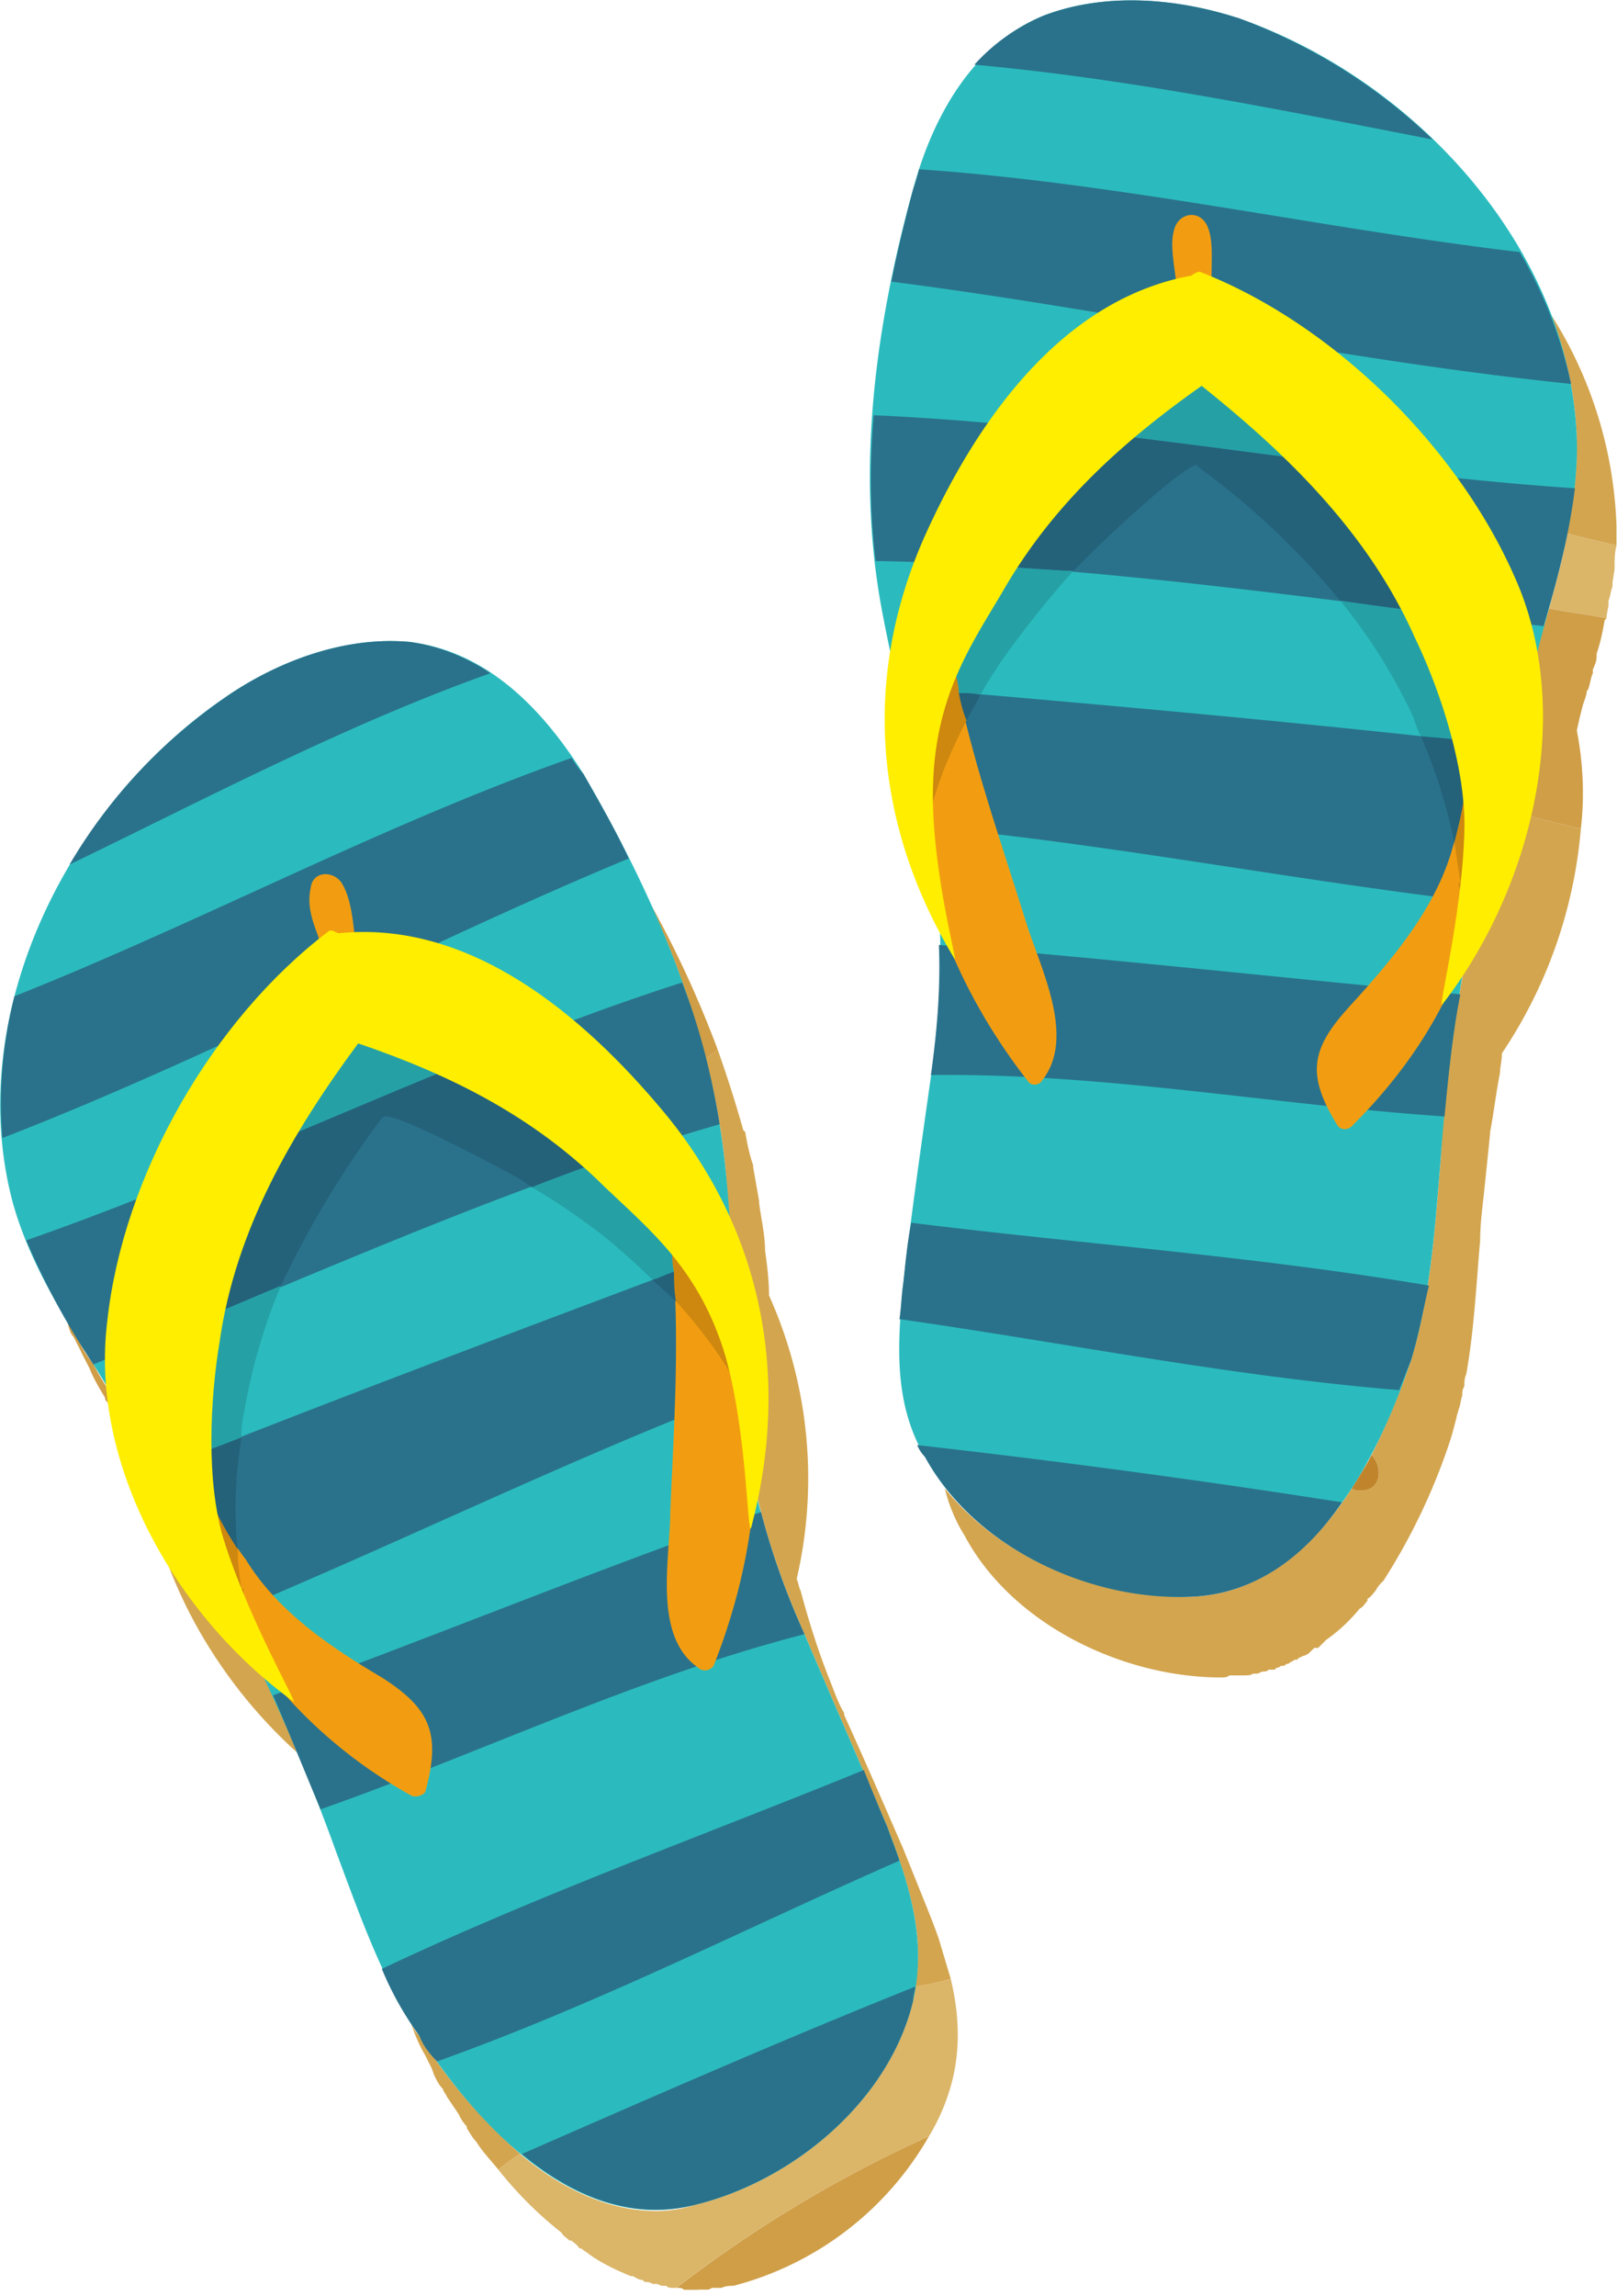 <svg height="176" viewBox="0 0 93 132" width="124" xmlns="http://www.w3.org/2000/svg"><path d="m70.24 96.43c-5.68 0-12.04-3.06-14.76-8.15a9.18 9.18 0 0 1 -1.14-2.72c3.18 3.96 8.64 6.23 13.63 6.23h.46c4.09-.11 7.16-2.83 9.31-6.23.12.12.34.12.57.12 1.14 0 1.25-1.36.57-2.04.9-1.8 1.7-3.73 2.27-5.43 1.14-3.74 1.37-7.58 1.7-11.43.23-4.19.8-8.38 1.6-12.46.11-.33.22-.56.22-.9.23-.56.46-1.24.57-2.03.23-.57.57-1.14.8-1.7.34-1.02.56-2.04.8-3.06l4.08 1.02a27.18 27.18 0 0 1 -4.54 12.9c0 .46-.11.8-.11 1.13-.23 1.14-.35 2.27-.57 3.4v.11l-.35 3.4c-.1.9-.22 1.8-.22 2.71-.23 2.6-.34 5.1-.8 7.7-.11.23-.11.45-.11.68-.12.23-.12.34-.12.56-.1.23-.1.57-.22.8 0 .1-.11.34-.11.45-.12.45-.23.9-.34 1.24a35.49 35.49 0 0 1 -3.87 8.15 2 2 0 0 0 -.45.57c-.12.11-.23.34-.46.45v.12c-.11.1-.22.34-.45.45a9.53 9.53 0 0 1 -1.93 1.8l-.12.12-.34.34h-.22l-.35.34-.22.11c-.12 0-.23.12-.34.12 0 .11-.12.11-.23.11-.11.11-.23.11-.34.23-.12 0-.12 0-.23.11-.11 0-.23 0-.34.11-.11 0-.11 0-.23.12h-.34c-.11.11-.23.11-.34.11s-.23.12-.34.12h-.23c-.11.1-.34.1-.45.1h-.91c-.11.12-.34.12-.46.12zm22.73-65.08c-1.03-.23-1.93-.45-2.84-.68.34-1.7.56-3.28.56-4.98 0-2.6-.56-5.2-1.47-7.58a24.12 24.12 0 0 1 3.75 12.1zm0 0" fill="#d3a54f"/><path d="m90.92 47.65-4.09-1.02c.34-1.92.57-3.85.69-5.88l.68-2.38c.22-1.13.57-2.26.9-3.4 1.03.23 2.16.34 3.3.57l-.11.11c-.12.68-.23 1.25-.46 1.92v.12c0 .34-.11.56-.22.79v.23c-.12.22-.12.45-.23.79 0 0 0 .11-.12.23 0 .22-.11.45-.22.79-.12.45-.23.9-.35 1.47.35 1.81.46 3.74.23 5.66zm0 0" fill="#cf9e47"/><path d="m92.4 35.54c-1.14-.23-2.28-.34-3.3-.57.35-1.36.8-2.83 1.03-4.3.9.23 1.81.45 2.84.68-.11.45-.11.8-.11 1.25 0 .34-.12.68-.12 1.01v.12c-.11.22-.11.56-.23.79v.23c0 .22-.11.45-.11.79zm0 0" fill="#dbb568"/><path d="m78.31 85.68c-.23 0-.45 0-.57-.12.34-.56.8-1.24 1.14-1.92.68.68.57 2.04-.57 2.04zm0 0" fill="#c0852c"/><path d="m90.7 25.7c-.12-11.21-9.32-21.17-19.55-24.68-3.52-1.13-7.6-1.47-11.13-.12-4.09 1.7-6.36 5.77-7.5 9.96-2.16 7.8-3.3 16.07-1.82 24.1.8 4.3 1.94 8.5 2.73 12.68.91 4.87.8 9.4.11 14.26-.56 3.96-1.13 7.92-1.59 11.89-.34 3.5-.56 6.9 1.25 9.95 2.84 5.21 9.43 8.27 15.23 8.04 6.93-.23 10.8-7.81 12.72-13.58 1.14-3.74 1.37-7.58 1.7-11.43a112.7 112.7 0 0 1 2.05-14.94 181.5 181.5 0 0 1 3.3-13.47c1.02-4.19 2.5-8.38 2.5-12.68zm0 0" fill="#2bbbbe"/><path d="m71.15 1.02c-3.52-1.13-7.6-1.47-11.13-.12a11.14 11.14 0 0 0 -3.98 2.82c8.86.8 17.61 2.6 26.36 4.3a31.9 31.9 0 0 0 -11.25-7.01zm16.25 13.47c-11.47-1.36-22.95-3.96-34.54-4.76-.11.46-.22.8-.34 1.14-.45 1.7-.9 3.5-1.25 5.32 13.18 1.7 25.9 4.52 39.09 5.88a25.66 25.66 0 0 0 -2.96-7.58zm-.45 28.41c-11.82-1.36-23.4-2.38-35.34-3.4.68 2.72 1.25 5.32 1.82 8.04 10.57 1.01 20.9 3.05 31.47 4.3.57-3.06 1.37-6 2.05-8.95zm-32.95 11.42c.1 2.5-.11 4.99-.46 7.48 10-.12 19.55 1.7 29.54 2.38.23-2.38.46-4.76.91-7.02-10-.91-20-2.04-29.99-2.84zm-1.25 28.75c.1.23.23.46.45.68 2.84 5.21 9.43 8.27 15.23 8.04 3.75-.11 6.7-2.38 8.75-5.43a576.25 576.25 0 0 0 -24.43-3.29zm29.43-9.17c-10-1.69-19.77-2.37-29.77-3.61-.23 1.13-.34 2.37-.46 3.5-.11.68-.11 1.36-.22 2.04 9.54 1.36 18.97 3.28 28.74 4.08l.68-1.7c.46-1.48.68-2.83 1.03-4.3zm6.59-37.9c.79-2.6 1.47-5.21 1.81-7.93-13.4-.9-27.04-3.62-40.33-4.2-.23 2.84-.23 5.56.11 8.38 12.73.23 25.68 2.27 38.4 3.74zm0 0" fill="#2a728b"/><path d="m69.68 15.84c0-1.01.1-2.03-.23-2.82-.45-1.02-1.7-.8-1.93.22-.23.8 0 1.92.11 2.83.12.68.23 1.59.9 2.04.24.23.47.1.7 0 .56-.68.45-1.58.45-2.27zm-10.68 37.13c-1.48-4.76-3.18-9.5-4.1-14.37 0-.57-.9-.8-1.13-.23-1.13 2.26-1.93 4.75-1.59 7.36.11.1.23.22.34.22.46 5.89 2.96 11.55 6.59 16.19.23.34.68.22.8 0 2.04-2.5-.12-6.57-.91-9.17zm25.33-8.72c0 1.7-.45 3.4-.9 4.87-1.03 3.28-3.41 6.11-5.8 8.72-2.27 2.48-2.5 3.96-.68 6.9.23.23.57.23.8 0 3.18-3.17 5.68-6.9 6.92-11.32.8-2.72 1.93-6.8-.34-9.17zm0 0" fill="#f29d11"/><path d="m85.24 51.39c.23-1.03.46-2.16.46-3.18l.34-1.69c.34 0 .56.1.8.1-.24 1.03-.46 2.05-.8 3.07-.23.56-.57 1.13-.8 1.7zm0 0" fill="#b48e45"/><path d="m86.83 46.63c-.23 0-.45-.11-.8-.11.35-1.25.57-2.5.92-3.63.22-.67.34-1.35.57-2.14a49.95 49.95 0 0 1 -.69 5.88zm0 0" fill="#b0883e"/><path d="m86.95 42.9c-1.7-.23-3.52-.46-5.23-.57-.23-.45-.34-.8-.45-1.13a31.56 31.56 0 0 0 -4.2-6.68c2.95.45 5.9.8 8.85 1.13.46.9.8 1.81 1.25 2.72.12.34.23.79.46 1.24-.11.34-.11.8-.11 1.14-.23.79-.35 1.47-.57 2.14zm0 0" fill="#25a1a6"/><path d="m83.65 48.44a31.9 31.9 0 0 0 -1.93-6.11c1.7.11 3.52.34 5.23.56-.35 1.14-.57 2.38-.91 3.63l-.34 1.7c0-1.48-.35-2.95-1.37-3.97 0 1.48-.34 2.83-.68 4.2zm0 0" fill="#24627a"/><path d="m52.98 50.6c-.34-1.25-.8-2.61-1.14-3.97a23.75 23.75 0 0 1 -.45-6.34c0-.34.11-.68.22-1.02.23 1.14.46 2.15.68 3.17a10.43 10.43 0 0 0 -.1 3.29c.1.1.22.22.33.22.12 1.25.23 2.5.57 3.62-.11.34-.11.68-.11 1.02zm0 0" fill="#c1a970"/><path d="m52.3 42.44c-.23-1.02-.46-2.03-.69-3.17.34-1.36.8-2.6 1.48-3.96.34-1.02.91-1.92 1.36-2.94 2.39.11 4.78.34 7.28.45a56.4 56.4 0 0 0 -3.42 4.2c-.68.9-1.36 1.91-1.92 2.93-.35-.11-.8-.11-1.25-.11 0-.45-.12-.9-.23-1.24 0-.35-.34-.57-.68-.57-.12 0-.34.11-.46.34-.23.34-.45.79-.57 1.24-.56 0-1.02-.11-1.59-.11.23 1.02.46 1.92.68 2.94zm0 0" fill="#25a1a6"/><path d="m52.3 42.44-.69-2.94c.57 0 1.03.11 1.6.11-.46.91-.69 1.81-.92 2.83zm3.29-1.02a7.67 7.67 0 0 1 -.45-1.58c.45 0 .9 0 1.25.11-.23.46-.57 1.02-.8 1.47zm0 0" fill="#24627a"/><path d="m79.1 26.94c-6.24-.8-12.6-1.7-18.85-2.38a16.32 16.32 0 0 1 8.06-4.19c.12-.11.23-.22.34-.22.12 0 .12 0 .23.1a30.67 30.67 0 0 1 10.23 6.69zm0 0" fill="#25a1a6"/><path d="m85.92 35.65c-2.95-.34-5.9-.68-8.86-1.13a44.15 44.15 0 0 0 -8.18-7.7v-.1c-.8 0-5.45 4.4-5.9 4.86l-1.25 1.24c-2.5-.11-4.89-.34-7.28-.45a32.34 32.34 0 0 1 5.8-7.8c6.25.67 12.6 1.57 18.86 2.37a35.54 35.54 0 0 1 6.81 8.71zm0 0" fill="#24627a"/><path d="m53.09 49.57c-.34-1.13-.45-2.37-.57-3.62-.11 0-.23-.11-.34-.22-.11-1.14-.11-2.27.11-3.29.23-1.02.46-1.92.91-2.83.12-.45.34-.9.57-1.24.12-.23.34-.34.46-.34.34 0 .68.22.68.57.11.33.23.79.23 1.24.1.57.22 1.02.45 1.58-1.36 2.6-2.39 5.32-2.5 8.15zm31.13 3.73c0-.9-.12-1.7-.34-2.48l.11-.12-.34-2.26c.34-1.36.68-2.71.68-4.19 1.02 1.02 1.37 2.5 1.37 3.96 0 1.02-.23 2.15-.46 3.18-.34.67-.68 1.24-1.02 1.92zm0 0" fill="#ce870f"/><path d="m87.4 33.84c-3.18-7.8-10.56-15.17-18.4-18.22a.9.9 0 0 0 -.46.22c-7.5 1.36-12.38 8.38-15.34 14.95-3.63 8.14-2.95 16.63 1.7 24.33.24.45-1.36-5.32-1.24-9.85.11-5.2 2.16-8.15 3.97-11.2 2.85-4.98 6.82-8.6 11.48-11.89 5.11 4.08 9.66 8.6 12.27 14.49 1.48 3.06 2.95 7.58 2.84 11.1-.12 4.86-1.6 10.52-1.25 9.95 5-6.45 7.5-16.18 4.43-23.88zm0 0" fill="#fe0"/><path d="m28.66 124.72c-.45-.56-.9-1.01-1.25-1.58-.22-.23-.34-.45-.56-.8v-.1a2.32 2.32 0 0 1 -.46-.69l-.68-1.01c-.11-.23-.23-.34-.23-.45-.23-.23-.34-.46-.45-.68-.12-.23-.12-.34-.23-.57l-.34-.68a8.69 8.69 0 0 1 -.8-1.81c.12.23.23.45.46.68a31.88 31.88 0 0 0 5.8 6.79c-.46.23-.8.57-1.26.9zm23.98-10.52c.56-3.17-.46-6.11-1.6-9.16-1.59-3.74-3.18-7.36-4.77-11.1a45.21 45.21 0 0 1 -2.84-8.38v-3.62l.34 1.02c0-1.36.12-2.72 0-4.07a23.3 23.3 0 0 0 -1.25-6.34c-.11-.23-.34-.57-.45-.8l-.34-4.52a39.5 39.5 0 0 0 -1.14-6.34c.23-.23.46-.34.68-.57a70.91 70.91 0 0 1 1.48 4.65l.11.1c.12.69.23 1.25.46 1.93v.11l.34 1.93v.11c.11.9.34 1.81.34 2.72.11.79.23 1.7.23 2.6a25.63 25.63 0 0 1 1.59 16.3c.11.23.11.45.23.68.45 1.7 1.02 3.51 1.7 5.2.23.57.45 1.25.8 1.82v.11c1.13 2.49 2.27 5.1 3.4 7.7l1.37 3.4c.22.56.45 1.12.68 1.8l.68 2.27c-.68.22-1.36.34-2.04.45zm0 0" fill="#d3a54f"/><path d="m40.14 131.63h-.57-.23c-.11-.11-.23-.11-.34-.11h-.1a72.64 72.64 0 0 1 14.53-8.72 18.26 18.26 0 0 1 -11.25 8.6c-.22 0-.45 0-.68.12h-.57c-.11.1-.22.1-.22.1h-.46-.1zm.46-70.73c-.8-3.06-1.83-6-3.19-8.95a61.4 61.4 0 0 1 3.86 8.37c-.22.23-.45.34-.68.57zm0 0" fill="#cf9e47"/><path d="m38.9 131.52h-.13c-.22 0-.34 0-.45-.12h-.23c-.11 0-.23-.11-.34-.11h-.23c-.11-.11-.34-.11-.45-.11l-.11-.12c-.23 0-.35-.11-.57-.22h-.12c-.8-.34-1.58-.68-2.38-1.25-.12-.11-.34-.22-.45-.34h-.12c-.11-.22-.34-.34-.45-.45h-.12c-.1-.12-.34-.23-.45-.45a22 22 0 0 1 -3.64-3.63c.46-.33.8-.67 1.25-.9 2.28 1.93 5 3.28 7.84 3.28.68 0 1.48-.11 2.16-.34 5.68-1.35 11.25-6 12.61-11.77 0-.22.12-.45.12-.8.68-.1 1.36-.22 2.04-.44.46 1.92.57 3.84.11 5.77a11.77 11.77 0 0 1 -1.36 3.28 72.64 72.64 0 0 0 -14.54 8.72zm0 0" fill="#dbb568"/><path d="m17.07 100.73c-4.65-4.19-8.17-10.3-8.74-16.52-.23-.46-.46-.8-.68-1.25l-.12-.11s0-.12-.11-.12c.11-.1.23-.1.34-.22 0 .11.11.11.11.22 1.03 2.83 1.93 5.55 3.86 8.15.34.46.69 1.02 1.14 1.48.34.56.8 1.24 1.02 1.8.23.23.34.46.57.8.91 1.81 1.82 3.73 2.61 5.77zm0 0" fill="#d3a54f"/><path d="m7.42 82.73c-.12-.22-.12-.34-.23-.56-.11 0-.11-.12-.11-.12-.23-.22-.35-.45-.46-.67 0-.11-.1-.11-.1-.23-.12-.22-.24-.45-.47-.68v-.11c-.34-.57-.68-1.13-.9-1.7l-.12-.23-.34-.67-.11-.23-.35-.68-.1-.12a2.07 2.07 0 0 1 -.24-.78c.23.45.46.78.69 1.24.22.45.45.79.8 1.24.33.68.79 1.36 1.24 2.04.34.68.8 1.36 1.14 2.04-.11.11-.23.11-.34.22zm0 0" fill="#cf9e47"/><path d="m6.62 80.47c2.28 4.08 4.66 8.04 6.7 12.23 2.28 4.4 4.32 9.05 6.03 13.8 1.36 3.63 2.61 7.25 4.77 10.53 3.3 5.1 9.09 11.43 15.79 9.73 5.68-1.35 11.25-6 12.61-11.77.8-3.51-.23-6.68-1.48-9.95-1.59-3.74-3.18-7.36-4.77-11.1a44.03 44.03 0 0 1 -3.75-13.7c-.34-4.3-.34-8.6-.79-13.01-.8-8.15-4.09-15.73-8.18-22.75-2.28-3.62-5.45-7.02-10-7.58-3.75-.34-7.61 1.13-10.57 3.17-8.97 6.11-15.1 18.1-12.27 28.97 1.14 4.19 3.75 7.81 5.91 11.43zm0 0" fill="#2bbbbe"/><path d="m12.98 40.07c2.96-2.04 6.82-3.51 10.57-3.17 1.7.22 3.3.9 4.66 1.8-8.31 2.96-16.25 7.15-24.21 11a30.34 30.34 0 0 1 8.97-9.62zm-12.15 17.2c10.8-4.3 21.13-9.85 32.04-13.7.22.34.45.68.68.91.9 1.59 1.82 3.17 2.61 4.87-12.27 5.1-23.74 11.31-36.02 16.07-.22-2.72 0-5.44.69-8.15zm8.07 27.28c11.13-4.42 22.04-8.5 33.17-12.68.11 2.72.23 5.55.45 8.26-10 3.85-19.42 8.5-29.2 12.57a113.97 113.97 0 0 0 -4.42-8.15zm34.87 2.37a43.6 43.6 0 0 0 2.5 7.02c-9.66 2.49-18.52 6.79-27.83 10.07-.91-2.15-1.82-4.41-2.73-6.56 9.32-3.4 18.63-7.24 28.06-10.53zm8.87 27.28c0 .23-.12.45-.12.8-1.36 5.76-6.93 10.4-12.61 11.76-3.64.9-7.04-.56-9.89-2.94 7.5-3.28 15-6.57 22.62-9.62zm-30.68-1.02c9.1-4.3 18.29-7.58 27.72-11.43.46 1.13.91 2.26 1.36 3.29.23.67.46 1.23.69 1.92-8.75 3.84-17.39 8.26-26.59 11.54-.45-.45-.8-.9-1.02-1.47-.9-1.24-1.6-2.5-2.16-3.85zm-16.59-34.75a42.91 42.91 0 0 1 -3.86-7.13c12.61-4.4 25-10.75 37.72-14.82 1.02 2.6 1.7 5.32 2.16 8.15-12.27 3.5-24.09 9.05-36.02 13.8zm0 0" fill="#2a728b"/><path d="m18.32 53.87c-.34-.9-.68-1.8-.45-2.83.11-1.01 1.36-1.01 1.82-.22.45.79.57 1.8.68 2.72.11.78.23 1.58-.34 2.26-.12.22-.46.22-.68.11-.69-.34-.91-1.25-1.03-2.04zm21.82 41.99a.6.6 0 0 0 .9-.1c2.16-5.44 3.07-11.55 1.94-17.33.11-.11.22-.22.22-.45-.34-2.6-1.81-4.75-3.52-6.68-.34-.45-1.13.12-1.02.57.45 4.98.11 9.96-.11 15.05 0 2.6-1.03 7.13 1.6 8.94zm-28.41-10.63a16.85 16.85 0 0 0 2.4 4.41c1.8 2.94 4.76 4.98 7.83 6.79 2.84 1.81 3.4 3.28 2.5 6.57-.11.22-.57.34-.8.22a27.69 27.69 0 0 1 -9.77-9.05c-1.47-2.5-3.63-6.12-2.16-8.94zm0 0" fill="#f29d11"/><path d="m12.87 92.36c-.45-.46-.8-1.02-1.14-1.48-1.93-2.6-2.83-5.32-3.86-8.15.34.57.68 1.25 1.03 1.82.9 1.58 1.81 3.16 2.72 4.86.34 1.02.8 2.04 1.25 2.95zm30.9-9.4-.34-1.02c-.11-1.13-.23-2.37-.45-3.5.11-.12.22-.23.22-.46a12 12 0 0 0 -1.02-3.05c0-1.13-.11-2.16-.11-3.17.11.22.34.56.45.8a23.3 23.3 0 0 1 1.25 6.33c.12 1.35 0 2.71 0 4.07zm0 0" fill="#b48e45"/><path d="m8.9 84.55c-.35-.57-.69-1.25-1.03-1.82-.11-.45-.22-.79-.45-1.13 0-.45.11-.9.11-1.36.12-1.01.34-1.92.57-2.94 2.72-1.13 5.34-2.26 8.06-3.4a33.27 33.27 0 0 0 -2.15 7.48c-.12.45-.12.8-.12 1.25-1.7.67-3.29 1.24-5 1.92zm33.28-9.62c0-1.02-.11-2.04-.11-3.06-.46.23-1.02.34-1.48.57-.23-.34-.57-.8-.9-1.14-.12-.1-.23-.1-.35-.1-.34 0-.8.33-.68.67 0 .45 0 .79.11 1.24-.45.12-.8.34-1.25.46-.8-.8-1.7-1.59-2.5-2.27a37.89 37.89 0 0 0 -4.43-3.05c2.28-.9 4.55-1.7 6.82-2.5.8.8 1.48 1.7 2.16 2.5.91 1.13 1.82 2.26 2.5 3.5 0 1.02.11 2.05.11 3.18zm-30-7.82c2.17-3.62 5-6.9 8.08-9.16.11-.11.22-.11.34-.11 0 0 .11 0 .22.1.46-.1.91-.1 1.37-.1 2.72 0 5.22.79 7.61 2.03-5.9 2.27-11.7 4.87-17.61 7.24zm0 0" fill="#25a1a6"/><path d="m11.62 89.41c-.9-1.7-1.82-3.28-2.72-4.86 1.7-.68 3.29-1.25 5-1.92-.35 2.03-.46 4.3-.23 6.44a17.22 17.22 0 0 1 -1.94-3.84 5.89 5.89 0 0 0 -.1 4.18zm30.56-14.48c-.45-.91-.9-1.7-1.59-2.5.46-.22 1.02-.33 1.48-.56 0 1.02.11 2.04.11 3.06zm-3.29-.12c-.46-.45-.91-.79-1.37-1.24.46-.12.8-.34 1.25-.46 0 .57 0 1.14.12 1.7zm-30.79 2.49c.8-3.4 2.16-6.9 4.09-10.19 5.9-2.37 11.7-4.97 17.61-7.24a29.7 29.7 0 0 1 7.61 5.89c-2.27.8-4.54 1.58-6.82 2.49a10 10 0 0 0 -1.47-.9c-.68-.35-5.9-3.17-6.93-3.17-.12 0-.12 0-.23.1a55.8 55.8 0 0 0 -5.8 9.63c-2.72 1.13-5.34 2.26-8.06 3.4zm0 0" fill="#24627a"/><path d="m43.43 81.94c-.9-2.6-2.61-4.98-4.54-7.13-.12-.56-.12-1.13-.12-1.7-.11-.45-.11-.79-.11-1.24-.11-.34.34-.68.68-.68.12 0 .23 0 .34.11.34.34.68.8.91 1.14.68.79 1.14 1.58 1.6 2.49a12 12 0 0 1 1.01 3.05c0 .23-.1.34-.22.45.22 1.14.34 2.38.45 3.51zm-29.08 11.89c-.57-.45-1.03-1.02-1.48-1.47-.45-.91-.9-1.93-1.25-2.95a5.89 5.89 0 0 1 .11-4.18c.46 1.36 1.14 2.6 1.94 3.84 0 .8.1 1.48.22 2.27h.12c0 .9.11 1.7.34 2.49zm0 0" fill="#ce870f"/><path d="m16.85 97.79c.45.45-2.5-4.53-3.98-9.28-1.02-3.28-.8-8.04-.23-11.44.91-6.33 4.1-11.88 7.96-17.09 5.34 1.82 10.1 4.2 14.2 8.27 2.61 2.49 5.45 4.75 6.93 9.73 1.25 4.41 1.25 10.41 1.47 9.85 2.28-8.6.69-17.1-5.1-24-4.55-5.43-11.03-10.97-18.64-10.18-.23-.11-.45-.23-.57-.11-6.7 5.09-11.81 14.03-12.72 22.4-1.03 8.27 3.97 16.98 10.68 21.85zm0 0" fill="#fe0"/></svg>